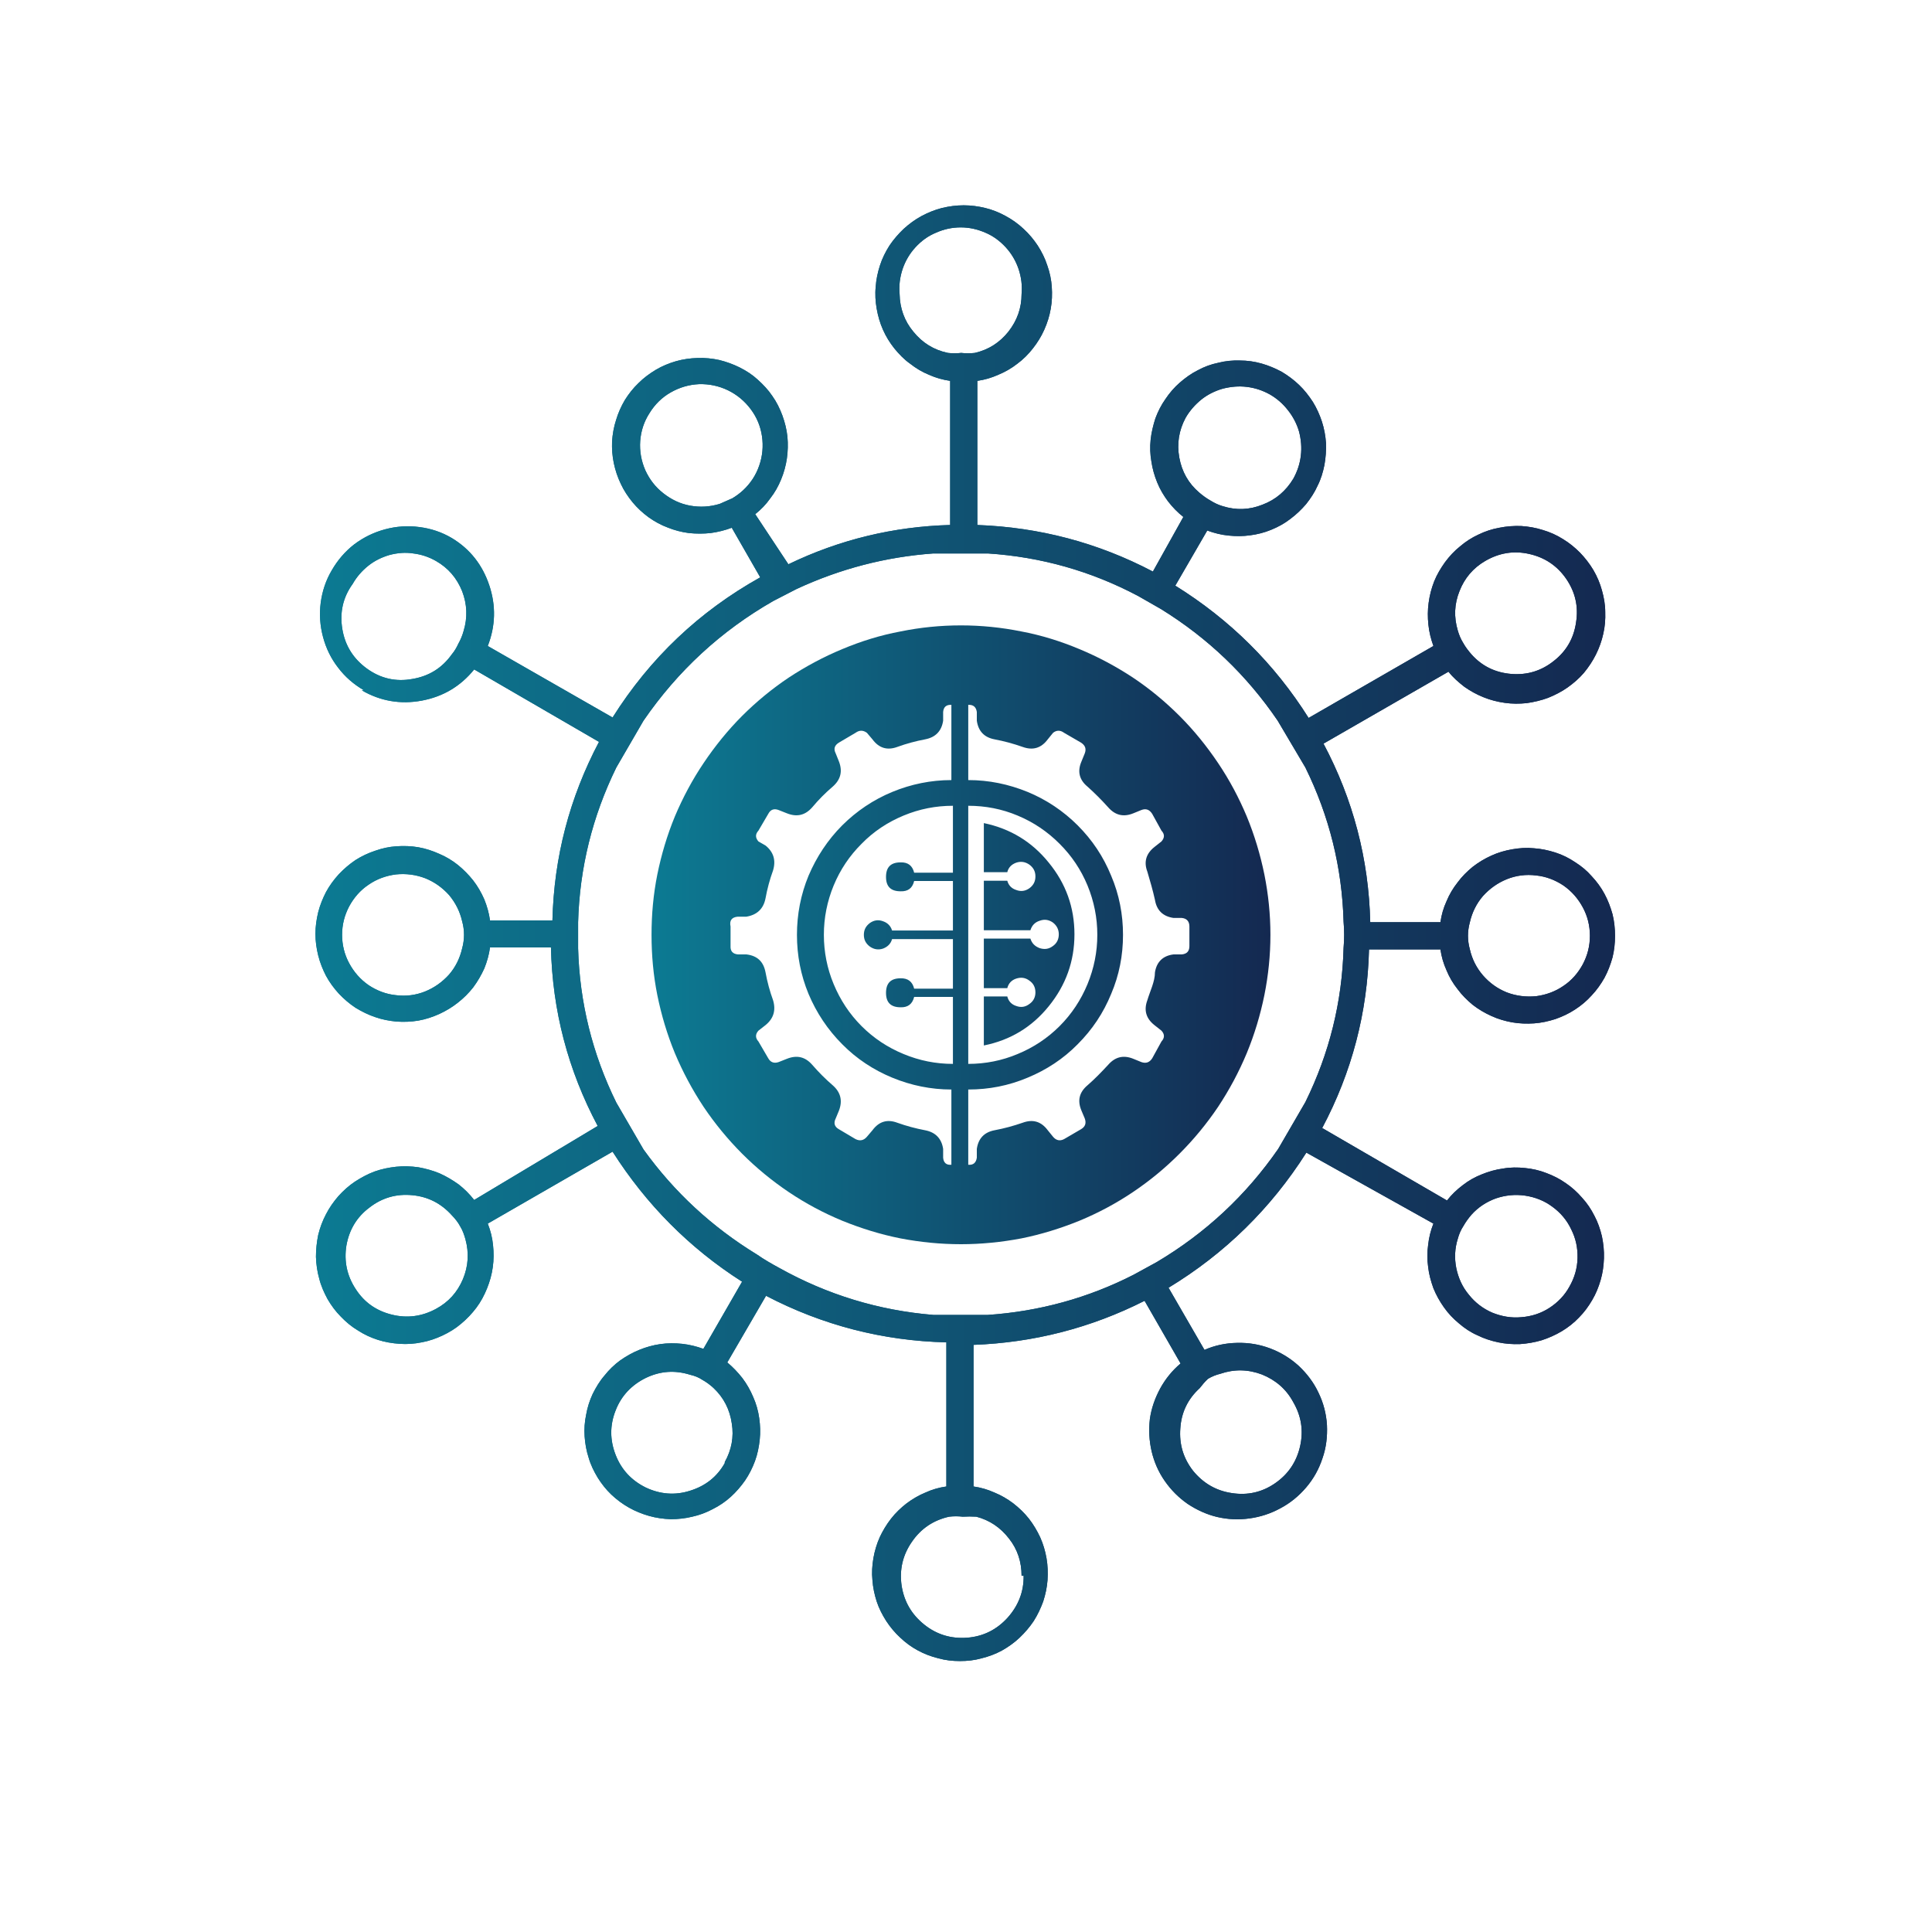 <svg xmlns="http://www.w3.org/2000/svg" xmlns:xlink="http://www.w3.org/1999/xlink" width="40" zoomAndPan="magnify" viewBox="0 0 30 30" height="40" preserveAspectRatio="xMidYMid meet" version="1.0"><defs><clipPath id="55629f69f9"><path d="M 4 3 L 26 3 L 26 26 L 4 26 Z M 4 3 " clip-rule="nonzero"/></clipPath><clipPath id="870a1b19e6"><path d="M 5.617 10.719 C 5.906 10.887 6.219 10.941 6.551 10.879 C 6.883 10.816 7.152 10.656 7.363 10.395 L 9.301 11.52 C 8.844 12.387 8.602 13.309 8.578 14.293 L 7.609 14.293 C 7.594 14.18 7.562 14.07 7.52 13.965 C 7.473 13.859 7.418 13.762 7.348 13.672 C 7.277 13.582 7.199 13.504 7.109 13.43 C 7.02 13.359 6.922 13.301 6.82 13.258 C 6.715 13.211 6.609 13.176 6.496 13.156 C 6.383 13.137 6.27 13.133 6.156 13.141 C 6.043 13.148 5.934 13.172 5.824 13.211 C 5.719 13.246 5.617 13.293 5.52 13.355 C 5.426 13.418 5.34 13.492 5.262 13.574 C 5.184 13.66 5.117 13.75 5.062 13.852 C 5.012 13.949 4.969 14.055 4.941 14.164 C 4.914 14.277 4.898 14.387 4.898 14.5 C 4.898 14.617 4.914 14.727 4.941 14.836 C 4.969 14.949 5.012 15.055 5.062 15.152 C 5.117 15.254 5.184 15.344 5.262 15.43 C 5.34 15.512 5.426 15.586 5.52 15.648 C 5.617 15.707 5.719 15.758 5.824 15.793 C 5.934 15.832 6.043 15.852 6.156 15.863 C 6.27 15.871 6.383 15.867 6.496 15.848 C 6.609 15.828 6.715 15.793 6.82 15.746 C 6.922 15.699 7.02 15.641 7.109 15.57 C 7.199 15.5 7.277 15.422 7.348 15.332 C 7.418 15.238 7.473 15.141 7.52 15.039 C 7.562 14.934 7.594 14.824 7.609 14.711 L 8.555 14.711 C 8.578 15.695 8.82 16.617 9.281 17.484 L 7.363 18.633 C 7.293 18.543 7.211 18.461 7.121 18.391 C 7.027 18.324 6.93 18.266 6.824 18.219 C 6.719 18.176 6.609 18.145 6.496 18.125 C 6.379 18.109 6.266 18.105 6.152 18.117 C 6.039 18.129 5.926 18.152 5.816 18.191 C 5.711 18.23 5.609 18.285 5.512 18.348 C 5.418 18.41 5.332 18.488 5.254 18.574 C 5.18 18.66 5.113 18.754 5.062 18.855 C 5.008 18.957 4.969 19.062 4.941 19.176 C 4.918 19.289 4.906 19.402 4.906 19.516 C 4.91 19.633 4.926 19.746 4.957 19.855 C 4.984 19.965 5.031 20.07 5.086 20.172 C 5.145 20.273 5.211 20.363 5.293 20.445 C 5.371 20.527 5.461 20.602 5.559 20.66 C 5.656 20.723 5.758 20.77 5.867 20.805 C 5.977 20.84 6.09 20.859 6.207 20.867 C 6.32 20.875 6.434 20.867 6.547 20.844 C 6.66 20.824 6.77 20.785 6.871 20.738 C 6.977 20.688 7.074 20.629 7.16 20.555 C 7.25 20.48 7.328 20.398 7.398 20.305 C 7.465 20.215 7.52 20.113 7.562 20.008 C 7.605 19.902 7.637 19.789 7.652 19.676 C 7.668 19.562 7.668 19.449 7.656 19.336 C 7.645 19.219 7.617 19.109 7.574 19 L 9.512 17.883 C 10.035 18.703 10.703 19.379 11.523 19.902 L 10.922 20.945 C 10.816 20.906 10.703 20.879 10.594 20.867 C 10.48 20.855 10.367 20.855 10.254 20.871 C 10.141 20.887 10.031 20.918 9.926 20.961 C 9.82 21.004 9.723 21.059 9.629 21.125 C 9.539 21.191 9.457 21.27 9.387 21.359 C 9.312 21.445 9.254 21.543 9.203 21.645 C 9.156 21.746 9.121 21.855 9.102 21.965 C 9.078 22.078 9.07 22.191 9.078 22.305 C 9.086 22.418 9.105 22.527 9.141 22.637 C 9.172 22.746 9.223 22.848 9.281 22.945 C 9.34 23.039 9.41 23.129 9.492 23.207 C 9.574 23.285 9.668 23.355 9.766 23.41 C 9.863 23.465 9.969 23.508 10.078 23.539 C 10.188 23.57 10.301 23.586 10.414 23.59 C 10.527 23.59 10.641 23.578 10.75 23.551 C 10.859 23.527 10.965 23.488 11.066 23.434 C 11.168 23.383 11.262 23.32 11.348 23.242 C 11.43 23.168 11.504 23.082 11.57 22.988 C 11.633 22.895 11.684 22.793 11.723 22.688 C 11.762 22.582 11.785 22.469 11.797 22.355 C 11.809 22.242 11.805 22.133 11.789 22.02 C 11.773 21.906 11.742 21.797 11.695 21.691 C 11.652 21.59 11.598 21.492 11.527 21.398 C 11.457 21.309 11.379 21.227 11.293 21.156 L 11.895 20.121 C 12.77 20.578 13.707 20.82 14.695 20.844 L 14.695 23.082 C 14.582 23.098 14.473 23.129 14.371 23.176 C 14.266 23.219 14.168 23.277 14.078 23.344 C 13.988 23.414 13.906 23.492 13.836 23.582 C 13.766 23.672 13.707 23.77 13.66 23.871 C 13.613 23.977 13.582 24.082 13.562 24.195 C 13.543 24.309 13.535 24.422 13.547 24.535 C 13.555 24.648 13.578 24.758 13.613 24.867 C 13.648 24.973 13.699 25.074 13.762 25.172 C 13.824 25.266 13.895 25.352 13.98 25.43 C 14.062 25.508 14.152 25.574 14.254 25.629 C 14.355 25.684 14.461 25.723 14.57 25.75 C 14.68 25.781 14.793 25.793 14.906 25.793 C 15.02 25.793 15.133 25.781 15.242 25.75 C 15.352 25.723 15.457 25.684 15.559 25.629 C 15.656 25.574 15.75 25.508 15.832 25.43 C 15.914 25.352 15.988 25.266 16.051 25.172 C 16.113 25.074 16.16 24.973 16.199 24.867 C 16.234 24.758 16.258 24.648 16.266 24.535 C 16.273 24.422 16.27 24.309 16.25 24.195 C 16.23 24.082 16.199 23.977 16.152 23.871 C 16.105 23.77 16.047 23.672 15.977 23.582 C 15.906 23.492 15.824 23.414 15.734 23.344 C 15.645 23.277 15.547 23.219 15.441 23.176 C 15.336 23.129 15.23 23.098 15.117 23.082 L 15.117 20.883 C 16.051 20.848 16.938 20.621 17.773 20.199 L 18.332 21.172 C 18.203 21.281 18.098 21.41 18.016 21.559 C 17.934 21.711 17.879 21.867 17.855 22.035 C 17.836 22.207 17.844 22.371 17.883 22.539 C 17.922 22.703 17.988 22.855 18.086 22.996 C 18.184 23.137 18.301 23.254 18.441 23.352 C 18.582 23.445 18.734 23.516 18.898 23.555 C 19.066 23.594 19.23 23.602 19.402 23.578 C 19.57 23.555 19.727 23.504 19.879 23.422 C 20.035 23.34 20.168 23.23 20.281 23.098 C 20.398 22.961 20.48 22.812 20.535 22.645 C 20.594 22.477 20.613 22.305 20.605 22.129 C 20.594 21.953 20.551 21.785 20.473 21.625 C 20.398 21.465 20.293 21.328 20.164 21.207 C 20.035 21.09 19.887 21 19.723 20.938 C 19.555 20.875 19.387 20.848 19.211 20.852 C 19.031 20.855 18.863 20.891 18.703 20.961 L 18.145 19.996 C 19.02 19.465 19.734 18.766 20.285 17.898 L 22.258 19 C 22.215 19.109 22.188 19.219 22.176 19.332 C 22.16 19.445 22.16 19.559 22.176 19.672 C 22.188 19.785 22.219 19.895 22.258 20.004 C 22.301 20.109 22.355 20.207 22.422 20.301 C 22.488 20.395 22.566 20.477 22.656 20.551 C 22.742 20.625 22.836 20.688 22.941 20.734 C 23.043 20.785 23.152 20.82 23.266 20.844 C 23.375 20.867 23.488 20.875 23.602 20.871 C 23.719 20.863 23.828 20.844 23.938 20.812 C 24.047 20.777 24.152 20.73 24.25 20.672 C 24.348 20.613 24.438 20.543 24.516 20.461 C 24.598 20.379 24.664 20.289 24.723 20.188 C 24.781 20.09 24.824 19.984 24.855 19.875 C 24.887 19.766 24.902 19.652 24.906 19.539 C 24.91 19.422 24.898 19.312 24.875 19.199 C 24.848 19.086 24.812 18.98 24.758 18.879 C 24.707 18.777 24.645 18.684 24.566 18.598 C 24.492 18.512 24.406 18.434 24.312 18.371 C 24.219 18.305 24.117 18.254 24.012 18.215 C 23.902 18.172 23.793 18.148 23.68 18.137 C 23.566 18.125 23.453 18.125 23.34 18.145 C 23.227 18.16 23.117 18.191 23.012 18.234 C 22.902 18.277 22.805 18.332 22.715 18.402 C 22.621 18.473 22.539 18.551 22.469 18.641 L 20.531 17.516 C 20.992 16.648 21.234 15.723 21.258 14.742 L 22.367 14.742 C 22.383 14.855 22.414 14.961 22.461 15.066 C 22.504 15.172 22.562 15.27 22.633 15.359 C 22.699 15.449 22.781 15.531 22.867 15.602 C 22.957 15.672 23.055 15.73 23.16 15.777 C 23.262 15.824 23.371 15.855 23.48 15.875 C 23.594 15.895 23.707 15.898 23.82 15.891 C 23.934 15.883 24.043 15.859 24.152 15.824 C 24.262 15.785 24.363 15.738 24.457 15.676 C 24.555 15.613 24.641 15.539 24.715 15.457 C 24.793 15.375 24.859 15.281 24.914 15.184 C 24.969 15.082 25.008 14.977 25.039 14.867 C 25.066 14.758 25.078 14.645 25.078 14.531 C 25.078 14.418 25.066 14.305 25.039 14.195 C 25.008 14.086 24.969 13.98 24.914 13.879 C 24.859 13.777 24.793 13.688 24.715 13.605 C 24.641 13.52 24.555 13.449 24.457 13.387 C 24.363 13.324 24.262 13.273 24.152 13.238 C 24.043 13.203 23.934 13.18 23.82 13.172 C 23.707 13.16 23.594 13.168 23.48 13.188 C 23.371 13.207 23.262 13.238 23.16 13.285 C 23.055 13.332 22.957 13.391 22.867 13.461 C 22.781 13.531 22.699 13.613 22.633 13.703 C 22.562 13.793 22.504 13.891 22.461 13.996 C 22.414 14.098 22.383 14.207 22.367 14.32 L 21.277 14.32 C 21.254 13.34 21.012 12.414 20.551 11.547 L 22.492 10.43 C 22.562 10.52 22.648 10.594 22.738 10.664 C 22.832 10.73 22.93 10.785 23.039 10.828 C 23.145 10.871 23.254 10.898 23.367 10.914 C 23.48 10.93 23.594 10.93 23.707 10.918 C 23.82 10.902 23.934 10.875 24.039 10.836 C 24.145 10.793 24.246 10.742 24.34 10.676 C 24.434 10.609 24.52 10.535 24.594 10.449 C 24.668 10.359 24.73 10.266 24.781 10.164 C 24.832 10.062 24.871 9.953 24.895 9.844 C 24.922 9.73 24.93 9.617 24.926 9.504 C 24.926 9.391 24.906 9.277 24.875 9.168 C 24.844 9.055 24.801 8.953 24.742 8.852 C 24.684 8.754 24.613 8.664 24.535 8.582 C 24.453 8.5 24.367 8.43 24.27 8.371 C 24.172 8.309 24.066 8.262 23.957 8.23 C 23.848 8.195 23.738 8.176 23.621 8.168 C 23.508 8.164 23.395 8.172 23.281 8.195 C 23.168 8.215 23.062 8.25 22.957 8.301 C 22.855 8.348 22.758 8.41 22.672 8.484 C 22.582 8.555 22.504 8.641 22.438 8.73 C 22.371 8.824 22.312 8.922 22.27 9.027 C 22.227 9.137 22.199 9.246 22.184 9.359 C 22.168 9.473 22.168 9.586 22.18 9.699 C 22.191 9.812 22.219 9.922 22.258 10.031 L 20.32 11.148 C 19.789 10.305 19.098 9.621 18.25 9.094 L 18.746 8.238 C 18.852 8.277 18.961 8.305 19.074 8.316 C 19.188 8.328 19.301 8.328 19.414 8.312 C 19.527 8.297 19.633 8.27 19.738 8.227 C 19.844 8.184 19.945 8.129 20.035 8.059 C 20.125 7.992 20.207 7.914 20.281 7.828 C 20.352 7.738 20.414 7.645 20.461 7.539 C 20.512 7.438 20.543 7.332 20.566 7.219 C 20.586 7.105 20.594 6.996 20.59 6.879 C 20.582 6.766 20.562 6.656 20.527 6.547 C 20.492 6.441 20.445 6.336 20.387 6.242 C 20.324 6.145 20.254 6.055 20.172 5.977 C 20.09 5.898 20 5.832 19.902 5.773 C 19.801 5.719 19.699 5.676 19.59 5.645 C 19.477 5.613 19.367 5.598 19.254 5.598 C 19.141 5.594 19.027 5.605 18.918 5.633 C 18.805 5.656 18.699 5.695 18.598 5.75 C 18.496 5.801 18.406 5.867 18.32 5.941 C 18.234 6.016 18.16 6.102 18.098 6.195 C 18.031 6.289 17.98 6.391 17.941 6.496 C 17.906 6.605 17.879 6.715 17.867 6.828 C 17.855 6.941 17.859 7.055 17.879 7.168 C 17.895 7.277 17.926 7.387 17.969 7.492 C 18.012 7.598 18.07 7.695 18.137 7.785 C 18.207 7.875 18.285 7.957 18.375 8.027 L 17.902 8.875 C 17.047 8.426 16.141 8.188 15.176 8.152 L 15.176 5.914 C 15.289 5.898 15.395 5.867 15.5 5.82 C 15.605 5.777 15.707 5.719 15.797 5.648 C 15.887 5.582 15.969 5.5 16.039 5.41 C 16.109 5.32 16.168 5.227 16.215 5.121 C 16.262 5.016 16.297 4.906 16.316 4.793 C 16.336 4.684 16.34 4.566 16.332 4.453 C 16.324 4.34 16.301 4.23 16.262 4.121 C 16.227 4.012 16.176 3.91 16.113 3.812 C 16.051 3.719 15.98 3.633 15.895 3.555 C 15.812 3.477 15.719 3.41 15.617 3.355 C 15.52 3.301 15.414 3.258 15.301 3.23 C 15.191 3.203 15.078 3.188 14.965 3.188 C 14.848 3.188 14.738 3.203 14.625 3.23 C 14.516 3.258 14.41 3.301 14.309 3.355 C 14.207 3.41 14.117 3.477 14.031 3.555 C 13.949 3.633 13.875 3.719 13.812 3.812 C 13.75 3.91 13.699 4.012 13.664 4.121 C 13.629 4.23 13.605 4.34 13.598 4.453 C 13.586 4.566 13.594 4.684 13.613 4.793 C 13.633 4.906 13.664 5.016 13.711 5.121 C 13.758 5.227 13.816 5.32 13.887 5.41 C 13.961 5.5 14.039 5.582 14.133 5.648 C 14.223 5.719 14.32 5.777 14.426 5.82 C 14.531 5.867 14.641 5.898 14.754 5.914 L 14.754 8.152 C 13.875 8.176 13.035 8.379 12.242 8.762 L 11.727 7.984 C 11.816 7.914 11.895 7.832 11.961 7.738 C 12.031 7.648 12.086 7.551 12.129 7.445 C 12.172 7.34 12.203 7.23 12.219 7.117 C 12.234 7.008 12.238 6.895 12.227 6.781 C 12.215 6.668 12.188 6.559 12.148 6.449 C 12.109 6.344 12.059 6.242 11.992 6.148 C 11.93 6.055 11.852 5.973 11.766 5.895 C 11.684 5.82 11.59 5.758 11.488 5.707 C 11.387 5.656 11.277 5.617 11.168 5.59 C 11.059 5.566 10.945 5.555 10.832 5.559 C 10.719 5.562 10.605 5.578 10.496 5.609 C 10.387 5.641 10.281 5.684 10.184 5.742 C 10.086 5.801 9.996 5.867 9.914 5.949 C 9.832 6.027 9.762 6.117 9.703 6.211 C 9.645 6.309 9.598 6.414 9.566 6.523 C 9.531 6.629 9.512 6.742 9.504 6.855 C 9.5 6.969 9.508 7.082 9.531 7.191 C 9.555 7.305 9.59 7.41 9.641 7.516 C 9.688 7.617 9.75 7.711 9.824 7.801 C 9.895 7.887 9.98 7.965 10.07 8.031 C 10.164 8.098 10.262 8.152 10.367 8.191 C 10.473 8.234 10.582 8.262 10.695 8.277 C 10.809 8.289 10.922 8.289 11.035 8.277 C 11.148 8.262 11.258 8.234 11.363 8.195 L 11.805 8.965 C 10.855 9.496 10.094 10.219 9.512 11.141 L 7.574 10.031 C 7.695 9.719 7.703 9.406 7.598 9.09 C 7.492 8.773 7.301 8.527 7.016 8.355 C 6.859 8.262 6.691 8.207 6.512 8.184 C 6.332 8.16 6.156 8.172 5.98 8.219 C 5.805 8.266 5.645 8.344 5.5 8.453 C 5.359 8.562 5.242 8.699 5.152 8.855 C 5.059 9.012 5.004 9.18 4.98 9.359 C 4.957 9.539 4.969 9.715 5.016 9.891 C 5.062 10.066 5.141 10.227 5.25 10.367 C 5.359 10.512 5.496 10.629 5.652 10.719 Z M 7.176 14.727 C 7.141 14.879 7.074 15.016 6.973 15.133 C 6.867 15.25 6.746 15.336 6.602 15.395 C 6.457 15.453 6.305 15.473 6.148 15.453 C 5.996 15.438 5.852 15.383 5.723 15.297 C 5.594 15.207 5.496 15.094 5.422 14.957 C 5.348 14.82 5.312 14.672 5.312 14.516 C 5.312 14.359 5.348 14.215 5.422 14.074 C 5.496 13.938 5.594 13.824 5.723 13.738 C 5.852 13.648 5.996 13.598 6.148 13.578 C 6.305 13.562 6.457 13.582 6.602 13.637 C 6.746 13.695 6.867 13.781 6.973 13.898 C 7.074 14.02 7.141 14.152 7.176 14.305 C 7.215 14.445 7.215 14.586 7.176 14.727 Z M 6.77 20.324 C 6.555 20.441 6.324 20.473 6.086 20.414 C 5.844 20.355 5.656 20.223 5.523 20.016 C 5.387 19.809 5.34 19.582 5.379 19.34 C 5.422 19.098 5.539 18.898 5.738 18.75 C 5.934 18.598 6.156 18.535 6.402 18.559 C 6.648 18.582 6.852 18.688 7.016 18.871 C 7.066 18.922 7.113 18.98 7.148 19.047 C 7.184 19.105 7.207 19.172 7.227 19.242 C 7.285 19.453 7.273 19.66 7.188 19.863 C 7.102 20.066 6.965 20.219 6.77 20.324 Z M 11.254 22.719 C 11.133 22.934 10.953 23.074 10.715 23.148 C 10.48 23.223 10.25 23.203 10.027 23.098 C 9.805 22.988 9.648 22.82 9.559 22.59 C 9.469 22.359 9.469 22.129 9.559 21.902 C 9.648 21.672 9.809 21.504 10.031 21.395 C 10.254 21.289 10.48 21.273 10.719 21.348 C 10.785 21.363 10.848 21.387 10.906 21.426 C 10.969 21.461 11.027 21.504 11.082 21.555 C 11.238 21.703 11.332 21.887 11.363 22.102 C 11.398 22.312 11.359 22.516 11.254 22.703 Z M 18.758 21.41 C 18.816 21.375 18.883 21.348 18.949 21.332 C 19.164 21.258 19.383 21.262 19.598 21.344 C 19.809 21.43 19.973 21.57 20.082 21.773 C 20.207 21.988 20.242 22.215 20.188 22.457 C 20.133 22.699 20.004 22.891 19.801 23.031 C 19.598 23.172 19.371 23.223 19.125 23.184 C 18.883 23.148 18.684 23.031 18.527 22.84 C 18.375 22.645 18.309 22.426 18.328 22.18 C 18.344 21.93 18.445 21.723 18.629 21.555 C 18.668 21.504 18.711 21.453 18.758 21.41 Z M 22.637 19.234 C 22.656 19.164 22.684 19.098 22.723 19.039 C 22.758 18.977 22.801 18.918 22.848 18.863 C 22.953 18.746 23.078 18.664 23.227 18.609 C 23.375 18.559 23.527 18.543 23.684 18.566 C 23.84 18.59 23.98 18.645 24.105 18.738 C 24.234 18.832 24.332 18.949 24.398 19.09 C 24.469 19.23 24.5 19.379 24.496 19.535 C 24.492 19.695 24.449 19.84 24.371 19.977 C 24.297 20.113 24.191 20.223 24.059 20.309 C 23.926 20.395 23.781 20.441 23.625 20.453 C 23.469 20.469 23.316 20.441 23.172 20.383 C 23.027 20.32 22.906 20.227 22.809 20.105 C 22.707 19.984 22.645 19.844 22.613 19.691 C 22.582 19.535 22.59 19.383 22.637 19.234 Z M 22.824 14.32 C 22.859 14.168 22.926 14.031 23.027 13.914 C 23.133 13.797 23.254 13.711 23.398 13.652 C 23.543 13.594 23.695 13.574 23.852 13.594 C 24.004 13.609 24.148 13.664 24.277 13.75 C 24.406 13.84 24.504 13.953 24.578 14.09 C 24.652 14.227 24.688 14.375 24.688 14.531 C 24.688 14.688 24.652 14.832 24.578 14.973 C 24.504 15.109 24.406 15.223 24.277 15.309 C 24.148 15.398 24.004 15.449 23.852 15.469 C 23.695 15.484 23.543 15.465 23.398 15.41 C 23.254 15.352 23.133 15.266 23.027 15.145 C 22.926 15.027 22.859 14.895 22.824 14.742 C 22.785 14.602 22.785 14.461 22.824 14.32 Z M 23.062 8.711 C 23.277 8.586 23.504 8.547 23.746 8.602 C 23.988 8.656 24.18 8.785 24.32 8.988 C 24.461 9.195 24.512 9.418 24.473 9.664 C 24.438 9.91 24.324 10.109 24.129 10.262 C 23.934 10.418 23.715 10.484 23.469 10.465 C 23.219 10.445 23.012 10.344 22.848 10.16 C 22.801 10.105 22.758 10.051 22.723 9.988 C 22.684 9.926 22.656 9.859 22.637 9.793 C 22.574 9.582 22.582 9.379 22.664 9.176 C 22.742 8.977 22.875 8.82 23.062 8.711 Z M 18.41 6.488 C 18.473 6.379 18.555 6.285 18.656 6.203 C 18.754 6.125 18.867 6.07 18.988 6.035 C 19.113 6.004 19.234 5.992 19.363 6.008 C 19.488 6.023 19.605 6.062 19.719 6.125 C 19.828 6.188 19.922 6.27 20 6.371 C 20.078 6.469 20.137 6.582 20.172 6.703 C 20.203 6.824 20.215 6.949 20.199 7.078 C 20.184 7.203 20.145 7.32 20.082 7.434 C 19.969 7.621 19.812 7.758 19.605 7.836 C 19.402 7.918 19.195 7.926 18.984 7.859 C 18.918 7.84 18.855 7.809 18.797 7.773 C 18.734 7.738 18.676 7.695 18.621 7.648 C 18.453 7.504 18.352 7.324 18.312 7.105 C 18.273 6.891 18.305 6.684 18.41 6.488 Z M 11.371 7.738 L 11.176 7.824 C 11.023 7.871 10.871 7.879 10.719 7.852 C 10.562 7.824 10.426 7.758 10.301 7.66 C 10.176 7.562 10.086 7.445 10.02 7.301 C 9.957 7.156 9.93 7.004 9.941 6.848 C 9.953 6.691 10 6.547 10.086 6.414 C 10.168 6.281 10.277 6.172 10.414 6.094 C 10.551 6.016 10.695 5.973 10.855 5.965 C 11.012 5.961 11.16 5.992 11.301 6.059 C 11.445 6.129 11.562 6.227 11.656 6.352 C 11.75 6.477 11.809 6.617 11.832 6.773 C 11.855 6.93 11.84 7.082 11.789 7.23 C 11.738 7.379 11.652 7.508 11.539 7.613 C 11.488 7.66 11.43 7.703 11.371 7.738 Z M 15.895 24.469 C 15.898 24.719 15.812 24.934 15.645 25.121 C 15.477 25.305 15.27 25.41 15.02 25.43 C 14.77 25.449 14.547 25.383 14.352 25.227 C 14.156 25.07 14.039 24.871 14 24.621 C 13.965 24.375 14.016 24.148 14.16 23.941 C 14.301 23.734 14.496 23.605 14.738 23.551 C 14.809 23.543 14.879 23.543 14.949 23.551 C 15.02 23.547 15.09 23.547 15.16 23.551 C 15.367 23.605 15.535 23.719 15.668 23.891 C 15.801 24.059 15.863 24.254 15.863 24.469 Z M 13.969 4.566 C 13.957 4.434 13.973 4.305 14.016 4.176 C 14.059 4.051 14.125 3.938 14.215 3.84 C 14.305 3.742 14.41 3.664 14.535 3.613 C 14.656 3.559 14.785 3.531 14.918 3.531 C 15.051 3.531 15.176 3.559 15.301 3.613 C 15.422 3.664 15.527 3.742 15.617 3.84 C 15.707 3.938 15.773 4.051 15.816 4.176 C 15.859 4.305 15.875 4.434 15.863 4.566 C 15.863 4.785 15.793 4.977 15.66 5.148 C 15.523 5.32 15.352 5.43 15.137 5.48 C 15.066 5.488 14.996 5.488 14.926 5.48 C 14.855 5.488 14.785 5.488 14.719 5.48 C 14.5 5.434 14.324 5.324 14.184 5.152 C 14.043 4.984 13.973 4.785 13.969 4.566 Z M 9.57 11.918 L 9.992 11.191 C 10.523 10.418 11.195 9.797 12.008 9.332 L 12.371 9.145 C 13.047 8.832 13.75 8.648 14.492 8.594 L 15.34 8.594 C 16.164 8.648 16.941 8.867 17.672 9.254 L 18.027 9.457 C 18.754 9.906 19.359 10.484 19.84 11.191 L 20.27 11.918 C 20.641 12.672 20.84 13.473 20.863 14.312 C 20.875 14.449 20.875 14.582 20.863 14.719 C 20.84 15.562 20.641 16.359 20.27 17.113 L 19.848 17.84 C 19.348 18.562 18.719 19.148 17.961 19.598 L 17.605 19.793 C 16.895 20.156 16.137 20.363 15.34 20.418 L 14.492 20.418 C 13.645 20.348 12.848 20.105 12.105 19.691 C 11.984 19.625 11.867 19.559 11.754 19.48 C 11.059 19.055 10.469 18.512 9.992 17.848 L 9.57 17.121 C 9.199 16.367 9 15.566 8.977 14.727 L 8.977 14.32 C 9 13.477 9.199 12.676 9.57 11.918 Z M 5.477 9.066 C 5.539 8.957 5.621 8.863 5.719 8.785 C 5.816 8.707 5.93 8.652 6.051 8.617 C 6.172 8.586 6.293 8.574 6.418 8.594 C 6.543 8.609 6.66 8.648 6.77 8.711 C 6.961 8.82 7.094 8.977 7.176 9.18 C 7.254 9.383 7.262 9.59 7.199 9.797 C 7.18 9.867 7.152 9.934 7.117 9.996 C 7.09 10.055 7.059 10.109 7.016 10.16 C 6.863 10.375 6.66 10.5 6.402 10.543 C 6.145 10.59 5.91 10.535 5.699 10.383 C 5.488 10.23 5.359 10.027 5.316 9.77 C 5.273 9.512 5.324 9.277 5.477 9.066 Z M 5.477 9.066 " clip-rule="nonzero"/></clipPath><linearGradient x1="-88.56" gradientTransform="matrix(-0.152, 0, 0, -0.152, 11.581, 16.911)" y1="16" x2="43.845" gradientUnits="userSpaceOnUse" y2="16" id="f644781b3d"><stop stop-opacity="1" stop-color="rgb(7.799%, 16.107%, 31.706%)" offset="0"/><stop stop-opacity="1" stop-color="rgb(7.787%, 16.231%, 31.807%)" offset="0.008"/><stop stop-opacity="1" stop-color="rgb(7.762%, 16.481%, 32.008%)" offset="0.016"/><stop stop-opacity="1" stop-color="rgb(7.739%, 16.73%, 32.21%)" offset="0.023"/><stop stop-opacity="1" stop-color="rgb(7.715%, 16.98%, 32.411%)" offset="0.031"/><stop stop-opacity="1" stop-color="rgb(7.69%, 17.229%, 32.613%)" offset="0.039"/><stop stop-opacity="1" stop-color="rgb(7.668%, 17.479%, 32.814%)" offset="0.047"/><stop stop-opacity="1" stop-color="rgb(7.643%, 17.728%, 33.015%)" offset="0.055"/><stop stop-opacity="1" stop-color="rgb(7.619%, 17.978%, 33.217%)" offset="0.062"/><stop stop-opacity="1" stop-color="rgb(7.594%, 18.227%, 33.418%)" offset="0.07"/><stop stop-opacity="1" stop-color="rgb(7.571%, 18.477%, 33.62%)" offset="0.078"/><stop stop-opacity="1" stop-color="rgb(7.547%, 18.726%, 33.821%)" offset="0.086"/><stop stop-opacity="1" stop-color="rgb(7.523%, 18.976%, 34.023%)" offset="0.094"/><stop stop-opacity="1" stop-color="rgb(7.5%, 19.225%, 34.224%)" offset="0.102"/><stop stop-opacity="1" stop-color="rgb(7.475%, 19.475%, 34.425%)" offset="0.109"/><stop stop-opacity="1" stop-color="rgb(7.451%, 19.724%, 34.627%)" offset="0.117"/><stop stop-opacity="1" stop-color="rgb(7.426%, 19.974%, 34.828%)" offset="0.125"/><stop stop-opacity="1" stop-color="rgb(7.404%, 20.222%, 35.03%)" offset="0.133"/><stop stop-opacity="1" stop-color="rgb(7.379%, 20.473%, 35.231%)" offset="0.141"/><stop stop-opacity="1" stop-color="rgb(7.355%, 20.721%, 35.432%)" offset="0.148"/><stop stop-opacity="1" stop-color="rgb(7.33%, 20.972%, 35.634%)" offset="0.156"/><stop stop-opacity="1" stop-color="rgb(7.307%, 21.22%, 35.835%)" offset="0.164"/><stop stop-opacity="1" stop-color="rgb(7.283%, 21.471%, 36.037%)" offset="0.172"/><stop stop-opacity="1" stop-color="rgb(7.259%, 21.719%, 36.238%)" offset="0.18"/><stop stop-opacity="1" stop-color="rgb(7.236%, 21.97%, 36.44%)" offset="0.188"/><stop stop-opacity="1" stop-color="rgb(7.211%, 22.218%, 36.641%)" offset="0.195"/><stop stop-opacity="1" stop-color="rgb(7.187%, 22.469%, 36.842%)" offset="0.203"/><stop stop-opacity="1" stop-color="rgb(7.162%, 22.717%, 37.044%)" offset="0.211"/><stop stop-opacity="1" stop-color="rgb(7.14%, 22.968%, 37.245%)" offset="0.219"/><stop stop-opacity="1" stop-color="rgb(7.115%, 23.216%, 37.447%)" offset="0.227"/><stop stop-opacity="1" stop-color="rgb(7.091%, 23.466%, 37.648%)" offset="0.234"/><stop stop-opacity="1" stop-color="rgb(7.068%, 23.715%, 37.849%)" offset="0.242"/><stop stop-opacity="1" stop-color="rgb(7.043%, 23.965%, 38.051%)" offset="0.25"/><stop stop-opacity="1" stop-color="rgb(7.019%, 24.214%, 38.252%)" offset="0.258"/><stop stop-opacity="1" stop-color="rgb(6.995%, 24.464%, 38.454%)" offset="0.266"/><stop stop-opacity="1" stop-color="rgb(6.972%, 24.713%, 38.655%)" offset="0.273"/><stop stop-opacity="1" stop-color="rgb(6.947%, 24.963%, 38.857%)" offset="0.281"/><stop stop-opacity="1" stop-color="rgb(6.923%, 25.212%, 39.058%)" offset="0.289"/><stop stop-opacity="1" stop-color="rgb(6.9%, 25.462%, 39.259%)" offset="0.297"/><stop stop-opacity="1" stop-color="rgb(6.876%, 25.711%, 39.461%)" offset="0.305"/><stop stop-opacity="1" stop-color="rgb(6.851%, 25.961%, 39.662%)" offset="0.312"/><stop stop-opacity="1" stop-color="rgb(6.827%, 26.21%, 39.864%)" offset="0.32"/><stop stop-opacity="1" stop-color="rgb(6.804%, 26.46%, 40.065%)" offset="0.328"/><stop stop-opacity="1" stop-color="rgb(6.779%, 26.709%, 40.266%)" offset="0.336"/><stop stop-opacity="1" stop-color="rgb(6.755%, 26.959%, 40.468%)" offset="0.344"/><stop stop-opacity="1" stop-color="rgb(6.731%, 27.208%, 40.669%)" offset="0.352"/><stop stop-opacity="1" stop-color="rgb(6.708%, 27.458%, 40.871%)" offset="0.359"/><stop stop-opacity="1" stop-color="rgb(6.683%, 27.707%, 41.072%)" offset="0.367"/><stop stop-opacity="1" stop-color="rgb(6.659%, 27.957%, 41.273%)" offset="0.375"/><stop stop-opacity="1" stop-color="rgb(6.636%, 28.206%, 41.475%)" offset="0.383"/><stop stop-opacity="1" stop-color="rgb(6.612%, 28.456%, 41.676%)" offset="0.391"/><stop stop-opacity="1" stop-color="rgb(6.587%, 28.705%, 41.878%)" offset="0.398"/><stop stop-opacity="1" stop-color="rgb(6.563%, 28.955%, 42.079%)" offset="0.406"/><stop stop-opacity="1" stop-color="rgb(6.54%, 29.204%, 42.281%)" offset="0.414"/><stop stop-opacity="1" stop-color="rgb(6.516%, 29.454%, 42.482%)" offset="0.422"/><stop stop-opacity="1" stop-color="rgb(6.491%, 29.703%, 42.683%)" offset="0.43"/><stop stop-opacity="1" stop-color="rgb(6.468%, 29.953%, 42.885%)" offset="0.438"/><stop stop-opacity="1" stop-color="rgb(6.444%, 30.202%, 43.086%)" offset="0.445"/><stop stop-opacity="1" stop-color="rgb(6.419%, 30.452%, 43.288%)" offset="0.453"/><stop stop-opacity="1" stop-color="rgb(6.395%, 30.701%, 43.489%)" offset="0.461"/><stop stop-opacity="1" stop-color="rgb(6.372%, 30.951%, 43.69%)" offset="0.469"/><stop stop-opacity="1" stop-color="rgb(6.348%, 31.2%, 43.892%)" offset="0.477"/><stop stop-opacity="1" stop-color="rgb(6.323%, 31.45%, 44.093%)" offset="0.484"/><stop stop-opacity="1" stop-color="rgb(6.299%, 31.699%, 44.295%)" offset="0.492"/><stop stop-opacity="1" stop-color="rgb(6.276%, 31.949%, 44.496%)" offset="0.5"/><stop stop-opacity="1" stop-color="rgb(6.252%, 32.198%, 44.698%)" offset="0.508"/><stop stop-opacity="1" stop-color="rgb(6.227%, 32.448%, 44.899%)" offset="0.516"/><stop stop-opacity="1" stop-color="rgb(6.204%, 32.697%, 45.1%)" offset="0.523"/><stop stop-opacity="1" stop-color="rgb(6.18%, 32.947%, 45.302%)" offset="0.531"/><stop stop-opacity="1" stop-color="rgb(6.155%, 33.195%, 45.503%)" offset="0.539"/><stop stop-opacity="1" stop-color="rgb(6.131%, 33.446%, 45.705%)" offset="0.547"/><stop stop-opacity="1" stop-color="rgb(6.108%, 33.694%, 45.906%)" offset="0.555"/><stop stop-opacity="1" stop-color="rgb(6.084%, 33.945%, 46.107%)" offset="0.562"/><stop stop-opacity="1" stop-color="rgb(6.059%, 34.193%, 46.309%)" offset="0.57"/><stop stop-opacity="1" stop-color="rgb(6.036%, 34.444%, 46.51%)" offset="0.578"/><stop stop-opacity="1" stop-color="rgb(6.012%, 34.692%, 46.712%)" offset="0.586"/><stop stop-opacity="1" stop-color="rgb(5.988%, 34.943%, 46.913%)" offset="0.594"/><stop stop-opacity="1" stop-color="rgb(5.963%, 35.191%, 47.115%)" offset="0.602"/><stop stop-opacity="1" stop-color="rgb(5.94%, 35.442%, 47.316%)" offset="0.609"/><stop stop-opacity="1" stop-color="rgb(5.916%, 35.69%, 47.517%)" offset="0.617"/><stop stop-opacity="1" stop-color="rgb(5.891%, 35.941%, 47.719%)" offset="0.625"/><stop stop-opacity="1" stop-color="rgb(5.867%, 36.189%, 47.92%)" offset="0.633"/><stop stop-opacity="1" stop-color="rgb(5.844%, 36.44%, 48.122%)" offset="0.641"/><stop stop-opacity="1" stop-color="rgb(5.82%, 36.688%, 48.323%)" offset="0.648"/><stop stop-opacity="1" stop-color="rgb(5.795%, 36.938%, 48.524%)" offset="0.656"/><stop stop-opacity="1" stop-color="rgb(5.772%, 37.187%, 48.726%)" offset="0.664"/><stop stop-opacity="1" stop-color="rgb(5.748%, 37.437%, 48.927%)" offset="0.672"/><stop stop-opacity="1" stop-color="rgb(5.724%, 37.686%, 49.129%)" offset="0.68"/><stop stop-opacity="1" stop-color="rgb(5.699%, 37.936%, 49.332%)" offset="0.688"/><stop stop-opacity="1" stop-color="rgb(5.676%, 38.185%, 49.533%)" offset="0.695"/><stop stop-opacity="1" stop-color="rgb(5.652%, 38.435%, 49.734%)" offset="0.703"/><stop stop-opacity="1" stop-color="rgb(5.627%, 38.684%, 49.936%)" offset="0.711"/><stop stop-opacity="1" stop-color="rgb(5.605%, 38.934%, 50.137%)" offset="0.719"/><stop stop-opacity="1" stop-color="rgb(5.58%, 39.183%, 50.339%)" offset="0.727"/><stop stop-opacity="1" stop-color="rgb(5.556%, 39.433%, 50.54%)" offset="0.734"/><stop stop-opacity="1" stop-color="rgb(5.531%, 39.682%, 50.742%)" offset="0.742"/><stop stop-opacity="1" stop-color="rgb(5.508%, 39.932%, 50.943%)" offset="0.75"/><stop stop-opacity="1" stop-color="rgb(5.484%, 40.181%, 51.144%)" offset="0.758"/><stop stop-opacity="1" stop-color="rgb(5.46%, 40.431%, 51.346%)" offset="0.766"/><stop stop-opacity="1" stop-color="rgb(5.435%, 40.68%, 51.547%)" offset="0.773"/><stop stop-opacity="1" stop-color="rgb(5.412%, 40.93%, 51.749%)" offset="0.781"/><stop stop-opacity="1" stop-color="rgb(5.388%, 41.179%, 51.95%)" offset="0.789"/><stop stop-opacity="1" stop-color="rgb(5.363%, 41.429%, 52.151%)" offset="0.797"/><stop stop-opacity="1" stop-color="rgb(5.341%, 41.678%, 52.353%)" offset="0.805"/><stop stop-opacity="1" stop-color="rgb(5.316%, 41.928%, 52.554%)" offset="0.812"/><stop stop-opacity="1" stop-color="rgb(5.292%, 42.177%, 52.756%)" offset="0.82"/><stop stop-opacity="1" stop-color="rgb(5.267%, 42.427%, 52.957%)" offset="0.828"/><stop stop-opacity="1" stop-color="rgb(5.244%, 42.676%, 53.159%)" offset="0.836"/><stop stop-opacity="1" stop-color="rgb(5.22%, 42.926%, 53.36%)" offset="0.844"/><stop stop-opacity="1" stop-color="rgb(5.196%, 43.175%, 53.561%)" offset="0.852"/><stop stop-opacity="1" stop-color="rgb(5.173%, 43.425%, 53.763%)" offset="0.859"/><stop stop-opacity="1" stop-color="rgb(5.148%, 43.674%, 53.964%)" offset="0.867"/><stop stop-opacity="1" stop-color="rgb(5.124%, 43.924%, 54.166%)" offset="0.875"/><stop stop-opacity="1" stop-color="rgb(5.099%, 44.173%, 54.367%)" offset="0.883"/><stop stop-opacity="1" stop-color="rgb(5.077%, 44.423%, 54.568%)" offset="0.891"/><stop stop-opacity="1" stop-color="rgb(5.052%, 44.672%, 54.77%)" offset="0.898"/><stop stop-opacity="1" stop-color="rgb(5.028%, 44.922%, 54.971%)" offset="0.906"/><stop stop-opacity="1" stop-color="rgb(5.003%, 45.171%, 55.173%)" offset="0.914"/><stop stop-opacity="1" stop-color="rgb(4.98%, 45.421%, 55.374%)" offset="0.922"/><stop stop-opacity="1" stop-color="rgb(4.956%, 45.67%, 55.576%)" offset="0.93"/><stop stop-opacity="1" stop-color="rgb(4.932%, 45.92%, 55.777%)" offset="0.938"/><stop stop-opacity="1" stop-color="rgb(4.909%, 46.169%, 55.978%)" offset="0.945"/><stop stop-opacity="1" stop-color="rgb(4.884%, 46.419%, 56.18%)" offset="0.953"/><stop stop-opacity="1" stop-color="rgb(4.86%, 46.667%, 56.381%)" offset="0.961"/><stop stop-opacity="1" stop-color="rgb(4.836%, 46.918%, 56.583%)" offset="0.969"/><stop stop-opacity="1" stop-color="rgb(4.813%, 47.166%, 56.784%)" offset="0.977"/><stop stop-opacity="1" stop-color="rgb(4.788%, 47.417%, 56.985%)" offset="0.984"/><stop stop-opacity="1" stop-color="rgb(4.764%, 47.665%, 57.187%)" offset="0.992"/><stop stop-opacity="1" stop-color="rgb(4.741%, 47.916%, 57.388%)" offset="1"/></linearGradient><linearGradient x1="-88.56" gradientTransform="matrix(-0.152, 0, 0, -0.152, 11.581, 16.911)" y1="16" x2="43.845" gradientUnits="userSpaceOnUse" y2="16" id="1885364027"><stop stop-opacity="1" stop-color="rgb(7.799%, 16.107%, 31.706%)" offset="0"/><stop stop-opacity="1" stop-color="rgb(7.787%, 16.231%, 31.807%)" offset="0.008"/><stop stop-opacity="1" stop-color="rgb(7.762%, 16.481%, 32.008%)" offset="0.016"/><stop stop-opacity="1" stop-color="rgb(7.739%, 16.73%, 32.21%)" offset="0.023"/><stop stop-opacity="1" stop-color="rgb(7.715%, 16.98%, 32.411%)" offset="0.031"/><stop stop-opacity="1" stop-color="rgb(7.69%, 17.229%, 32.613%)" offset="0.039"/><stop stop-opacity="1" stop-color="rgb(7.668%, 17.479%, 32.814%)" offset="0.047"/><stop stop-opacity="1" stop-color="rgb(7.643%, 17.728%, 33.015%)" offset="0.055"/><stop stop-opacity="1" stop-color="rgb(7.619%, 17.978%, 33.217%)" offset="0.062"/><stop stop-opacity="1" stop-color="rgb(7.594%, 18.227%, 33.418%)" offset="0.07"/><stop stop-opacity="1" stop-color="rgb(7.571%, 18.477%, 33.62%)" offset="0.078"/><stop stop-opacity="1" stop-color="rgb(7.547%, 18.726%, 33.821%)" offset="0.086"/><stop stop-opacity="1" stop-color="rgb(7.523%, 18.976%, 34.023%)" offset="0.094"/><stop stop-opacity="1" stop-color="rgb(7.5%, 19.225%, 34.224%)" offset="0.102"/><stop stop-opacity="1" stop-color="rgb(7.475%, 19.475%, 34.425%)" offset="0.109"/><stop stop-opacity="1" stop-color="rgb(7.451%, 19.724%, 34.627%)" offset="0.117"/><stop stop-opacity="1" stop-color="rgb(7.426%, 19.974%, 34.828%)" offset="0.125"/><stop stop-opacity="1" stop-color="rgb(7.404%, 20.222%, 35.03%)" offset="0.133"/><stop stop-opacity="1" stop-color="rgb(7.379%, 20.473%, 35.231%)" offset="0.141"/><stop stop-opacity="1" stop-color="rgb(7.355%, 20.721%, 35.432%)" offset="0.148"/><stop stop-opacity="1" stop-color="rgb(7.33%, 20.972%, 35.634%)" offset="0.156"/><stop stop-opacity="1" stop-color="rgb(7.307%, 21.22%, 35.835%)" offset="0.164"/><stop stop-opacity="1" stop-color="rgb(7.283%, 21.471%, 36.037%)" offset="0.172"/><stop stop-opacity="1" stop-color="rgb(7.259%, 21.719%, 36.238%)" offset="0.18"/><stop stop-opacity="1" stop-color="rgb(7.236%, 21.97%, 36.44%)" offset="0.188"/><stop stop-opacity="1" stop-color="rgb(7.211%, 22.218%, 36.641%)" offset="0.195"/><stop stop-opacity="1" stop-color="rgb(7.187%, 22.469%, 36.842%)" offset="0.203"/><stop stop-opacity="1" stop-color="rgb(7.162%, 22.717%, 37.044%)" offset="0.211"/><stop stop-opacity="1" stop-color="rgb(7.14%, 22.968%, 37.245%)" offset="0.219"/><stop stop-opacity="1" stop-color="rgb(7.115%, 23.216%, 37.447%)" offset="0.227"/><stop stop-opacity="1" stop-color="rgb(7.091%, 23.466%, 37.648%)" offset="0.234"/><stop stop-opacity="1" stop-color="rgb(7.068%, 23.715%, 37.849%)" offset="0.242"/><stop stop-opacity="1" stop-color="rgb(7.043%, 23.965%, 38.051%)" offset="0.25"/><stop stop-opacity="1" stop-color="rgb(7.019%, 24.214%, 38.252%)" offset="0.258"/><stop stop-opacity="1" stop-color="rgb(6.995%, 24.464%, 38.454%)" offset="0.266"/><stop stop-opacity="1" stop-color="rgb(6.972%, 24.713%, 38.655%)" offset="0.273"/><stop stop-opacity="1" stop-color="rgb(6.947%, 24.963%, 38.857%)" offset="0.281"/><stop stop-opacity="1" stop-color="rgb(6.923%, 25.212%, 39.058%)" offset="0.289"/><stop stop-opacity="1" stop-color="rgb(6.9%, 25.462%, 39.259%)" offset="0.297"/><stop stop-opacity="1" stop-color="rgb(6.876%, 25.711%, 39.461%)" offset="0.305"/><stop stop-opacity="1" stop-color="rgb(6.851%, 25.961%, 39.662%)" offset="0.312"/><stop stop-opacity="1" stop-color="rgb(6.827%, 26.21%, 39.864%)" offset="0.32"/><stop stop-opacity="1" stop-color="rgb(6.804%, 26.46%, 40.065%)" offset="0.328"/><stop stop-opacity="1" stop-color="rgb(6.779%, 26.709%, 40.266%)" offset="0.336"/><stop stop-opacity="1" stop-color="rgb(6.755%, 26.959%, 40.468%)" offset="0.344"/><stop stop-opacity="1" stop-color="rgb(6.731%, 27.208%, 40.669%)" offset="0.352"/><stop stop-opacity="1" stop-color="rgb(6.708%, 27.458%, 40.871%)" offset="0.359"/><stop stop-opacity="1" stop-color="rgb(6.683%, 27.707%, 41.072%)" offset="0.367"/><stop stop-opacity="1" stop-color="rgb(6.659%, 27.957%, 41.273%)" offset="0.375"/><stop stop-opacity="1" stop-color="rgb(6.636%, 28.206%, 41.475%)" offset="0.383"/><stop stop-opacity="1" stop-color="rgb(6.612%, 28.456%, 41.676%)" offset="0.391"/><stop stop-opacity="1" stop-color="rgb(6.587%, 28.705%, 41.878%)" offset="0.398"/><stop stop-opacity="1" stop-color="rgb(6.563%, 28.955%, 42.079%)" offset="0.406"/><stop stop-opacity="1" stop-color="rgb(6.54%, 29.204%, 42.281%)" offset="0.414"/><stop stop-opacity="1" stop-color="rgb(6.516%, 29.454%, 42.482%)" offset="0.422"/><stop stop-opacity="1" stop-color="rgb(6.491%, 29.703%, 42.683%)" offset="0.43"/><stop stop-opacity="1" stop-color="rgb(6.468%, 29.953%, 42.885%)" offset="0.438"/><stop stop-opacity="1" stop-color="rgb(6.444%, 30.202%, 43.086%)" offset="0.445"/><stop stop-opacity="1" stop-color="rgb(6.419%, 30.452%, 43.288%)" offset="0.453"/><stop stop-opacity="1" stop-color="rgb(6.395%, 30.701%, 43.489%)" offset="0.461"/><stop stop-opacity="1" stop-color="rgb(6.372%, 30.951%, 43.69%)" offset="0.469"/><stop stop-opacity="1" stop-color="rgb(6.348%, 31.2%, 43.892%)" offset="0.477"/><stop stop-opacity="1" stop-color="rgb(6.323%, 31.45%, 44.093%)" offset="0.484"/><stop stop-opacity="1" stop-color="rgb(6.299%, 31.699%, 44.295%)" offset="0.492"/><stop stop-opacity="1" stop-color="rgb(6.276%, 31.949%, 44.496%)" offset="0.5"/><stop stop-opacity="1" stop-color="rgb(6.252%, 32.198%, 44.698%)" offset="0.508"/><stop stop-opacity="1" stop-color="rgb(6.227%, 32.448%, 44.899%)" offset="0.516"/><stop stop-opacity="1" stop-color="rgb(6.204%, 32.697%, 45.1%)" offset="0.523"/><stop stop-opacity="1" stop-color="rgb(6.18%, 32.947%, 45.302%)" offset="0.531"/><stop stop-opacity="1" stop-color="rgb(6.155%, 33.195%, 45.503%)" offset="0.539"/><stop stop-opacity="1" stop-color="rgb(6.131%, 33.446%, 45.705%)" offset="0.547"/><stop stop-opacity="1" stop-color="rgb(6.108%, 33.694%, 45.906%)" offset="0.555"/><stop stop-opacity="1" stop-color="rgb(6.084%, 33.945%, 46.107%)" offset="0.562"/><stop stop-opacity="1" stop-color="rgb(6.059%, 34.193%, 46.309%)" offset="0.57"/><stop stop-opacity="1" stop-color="rgb(6.036%, 34.444%, 46.51%)" offset="0.578"/><stop stop-opacity="1" stop-color="rgb(6.012%, 34.692%, 46.712%)" offset="0.586"/><stop stop-opacity="1" stop-color="rgb(5.988%, 34.943%, 46.913%)" offset="0.594"/><stop stop-opacity="1" stop-color="rgb(5.963%, 35.191%, 47.115%)" offset="0.602"/><stop stop-opacity="1" stop-color="rgb(5.94%, 35.442%, 47.316%)" offset="0.609"/><stop stop-opacity="1" stop-color="rgb(5.916%, 35.69%, 47.517%)" offset="0.617"/><stop stop-opacity="1" stop-color="rgb(5.891%, 35.941%, 47.719%)" offset="0.625"/><stop stop-opacity="1" stop-color="rgb(5.867%, 36.189%, 47.92%)" offset="0.633"/><stop stop-opacity="1" stop-color="rgb(5.844%, 36.44%, 48.122%)" offset="0.641"/><stop stop-opacity="1" stop-color="rgb(5.82%, 36.688%, 48.323%)" offset="0.648"/><stop stop-opacity="1" stop-color="rgb(5.795%, 36.938%, 48.524%)" offset="0.656"/><stop stop-opacity="1" stop-color="rgb(5.772%, 37.187%, 48.726%)" offset="0.664"/><stop stop-opacity="1" stop-color="rgb(5.748%, 37.437%, 48.927%)" offset="0.672"/><stop stop-opacity="1" stop-color="rgb(5.724%, 37.686%, 49.129%)" offset="0.68"/><stop stop-opacity="1" stop-color="rgb(5.699%, 37.936%, 49.332%)" offset="0.688"/><stop stop-opacity="1" stop-color="rgb(5.676%, 38.185%, 49.533%)" offset="0.695"/><stop stop-opacity="1" stop-color="rgb(5.652%, 38.435%, 49.734%)" offset="0.703"/><stop stop-opacity="1" stop-color="rgb(5.627%, 38.684%, 49.936%)" offset="0.711"/><stop stop-opacity="1" stop-color="rgb(5.605%, 38.934%, 50.137%)" offset="0.719"/><stop stop-opacity="1" stop-color="rgb(5.58%, 39.183%, 50.339%)" offset="0.727"/><stop stop-opacity="1" stop-color="rgb(5.556%, 39.433%, 50.54%)" offset="0.734"/><stop stop-opacity="1" stop-color="rgb(5.531%, 39.682%, 50.742%)" offset="0.742"/><stop stop-opacity="1" stop-color="rgb(5.508%, 39.932%, 50.943%)" offset="0.75"/><stop stop-opacity="1" stop-color="rgb(5.484%, 40.181%, 51.144%)" offset="0.758"/><stop stop-opacity="1" stop-color="rgb(5.46%, 40.431%, 51.346%)" offset="0.766"/><stop stop-opacity="1" stop-color="rgb(5.435%, 40.68%, 51.547%)" offset="0.773"/><stop stop-opacity="1" stop-color="rgb(5.412%, 40.93%, 51.749%)" offset="0.781"/><stop stop-opacity="1" stop-color="rgb(5.388%, 41.179%, 51.95%)" offset="0.789"/><stop stop-opacity="1" stop-color="rgb(5.363%, 41.429%, 52.151%)" offset="0.797"/><stop stop-opacity="1" stop-color="rgb(5.341%, 41.678%, 52.353%)" offset="0.805"/><stop stop-opacity="1" stop-color="rgb(5.316%, 41.928%, 52.554%)" offset="0.812"/><stop stop-opacity="1" stop-color="rgb(5.292%, 42.177%, 52.756%)" offset="0.82"/><stop stop-opacity="1" stop-color="rgb(5.267%, 42.427%, 52.957%)" offset="0.828"/><stop stop-opacity="1" stop-color="rgb(5.244%, 42.676%, 53.159%)" offset="0.836"/><stop stop-opacity="1" stop-color="rgb(5.22%, 42.926%, 53.36%)" offset="0.844"/><stop stop-opacity="1" stop-color="rgb(5.196%, 43.175%, 53.561%)" offset="0.852"/><stop stop-opacity="1" stop-color="rgb(5.173%, 43.425%, 53.763%)" offset="0.859"/><stop stop-opacity="1" stop-color="rgb(5.148%, 43.674%, 53.964%)" offset="0.867"/><stop stop-opacity="1" stop-color="rgb(5.124%, 43.924%, 54.166%)" offset="0.875"/><stop stop-opacity="1" stop-color="rgb(5.099%, 44.173%, 54.367%)" offset="0.883"/><stop stop-opacity="1" stop-color="rgb(5.077%, 44.423%, 54.568%)" offset="0.891"/><stop stop-opacity="1" stop-color="rgb(5.052%, 44.672%, 54.77%)" offset="0.898"/><stop stop-opacity="1" stop-color="rgb(5.028%, 44.922%, 54.971%)" offset="0.906"/><stop stop-opacity="1" stop-color="rgb(5.003%, 45.171%, 55.173%)" offset="0.914"/><stop stop-opacity="1" stop-color="rgb(4.98%, 45.421%, 55.374%)" offset="0.922"/><stop stop-opacity="1" stop-color="rgb(4.956%, 45.67%, 55.576%)" offset="0.93"/><stop stop-opacity="1" stop-color="rgb(4.932%, 45.92%, 55.777%)" offset="0.938"/><stop stop-opacity="1" stop-color="rgb(4.909%, 46.169%, 55.978%)" offset="0.945"/><stop stop-opacity="1" stop-color="rgb(4.884%, 46.419%, 56.18%)" offset="0.953"/><stop stop-opacity="1" stop-color="rgb(4.86%, 46.667%, 56.381%)" offset="0.961"/><stop stop-opacity="1" stop-color="rgb(4.836%, 46.918%, 56.583%)" offset="0.969"/><stop stop-opacity="1" stop-color="rgb(4.813%, 47.166%, 56.784%)" offset="0.977"/><stop stop-opacity="1" stop-color="rgb(4.788%, 47.417%, 56.985%)" offset="0.984"/><stop stop-opacity="1" stop-color="rgb(4.764%, 47.665%, 57.187%)" offset="0.992"/><stop stop-opacity="1" stop-color="rgb(4.741%, 47.916%, 57.388%)" offset="1"/></linearGradient><clipPath id="cebaacff8c"><path d="M 10 9 L 20 9 L 20 20 L 10 20 Z M 10 9 " clip-rule="nonzero"/></clipPath><clipPath id="eb75d20c5c"><path d="M 14.922 19.32 C 15.234 19.32 15.547 19.289 15.859 19.23 C 16.168 19.168 16.469 19.074 16.758 18.957 C 17.051 18.836 17.328 18.688 17.59 18.512 C 17.852 18.336 18.094 18.137 18.316 17.914 C 18.539 17.691 18.738 17.449 18.914 17.188 C 19.09 16.922 19.238 16.645 19.359 16.355 C 19.48 16.062 19.57 15.762 19.633 15.453 C 19.695 15.145 19.727 14.832 19.727 14.516 C 19.727 14.199 19.695 13.887 19.633 13.578 C 19.57 13.27 19.48 12.969 19.359 12.676 C 19.238 12.387 19.09 12.109 18.914 11.848 C 18.738 11.586 18.539 11.34 18.316 11.117 C 18.094 10.895 17.852 10.695 17.59 10.52 C 17.328 10.348 17.051 10.199 16.758 10.078 C 16.469 9.957 16.168 9.863 15.859 9.805 C 15.547 9.742 15.234 9.711 14.922 9.711 C 14.605 9.711 14.293 9.742 13.984 9.805 C 13.672 9.863 13.371 9.957 13.082 10.078 C 12.789 10.199 12.512 10.348 12.25 10.52 C 11.988 10.695 11.746 10.895 11.523 11.117 C 11.301 11.34 11.102 11.586 10.926 11.848 C 10.75 12.109 10.602 12.387 10.48 12.676 C 10.359 12.969 10.27 13.27 10.207 13.578 C 10.145 13.887 10.117 14.199 10.117 14.516 C 10.117 14.832 10.145 15.145 10.207 15.453 C 10.27 15.762 10.359 16.062 10.48 16.355 C 10.602 16.645 10.75 16.922 10.926 17.188 C 11.102 17.449 11.301 17.691 11.523 17.914 C 11.746 18.137 11.988 18.336 12.25 18.512 C 12.512 18.688 12.789 18.836 13.082 18.957 C 13.371 19.074 13.672 19.168 13.984 19.23 C 14.293 19.289 14.605 19.32 14.922 19.32 Z M 15.035 12.512 C 15.301 12.512 15.559 12.562 15.801 12.664 C 16.047 12.766 16.266 12.914 16.453 13.102 C 16.641 13.289 16.785 13.504 16.887 13.75 C 16.988 13.996 17.039 14.25 17.039 14.516 C 17.039 14.781 16.988 15.035 16.887 15.281 C 16.785 15.527 16.641 15.746 16.453 15.934 C 16.266 16.121 16.047 16.266 15.801 16.367 C 15.559 16.469 15.301 16.52 15.035 16.52 Z M 15.035 16.918 C 15.355 16.918 15.66 16.859 15.957 16.734 C 16.25 16.613 16.512 16.441 16.734 16.215 C 16.961 15.988 17.133 15.73 17.254 15.434 C 17.379 15.141 17.438 14.836 17.438 14.516 C 17.438 14.199 17.379 13.891 17.254 13.598 C 17.133 13.301 16.961 13.043 16.734 12.816 C 16.512 12.594 16.25 12.418 15.957 12.297 C 15.66 12.176 15.355 12.113 15.035 12.113 L 15.035 10.945 C 15.113 10.941 15.156 10.977 15.168 11.055 L 15.168 11.191 C 15.191 11.352 15.281 11.449 15.441 11.48 C 15.59 11.508 15.734 11.547 15.879 11.598 C 16.039 11.656 16.168 11.617 16.27 11.48 L 16.352 11.379 C 16.406 11.336 16.465 11.336 16.523 11.379 L 16.785 11.531 C 16.852 11.574 16.871 11.629 16.844 11.699 L 16.793 11.824 C 16.727 11.977 16.758 12.109 16.887 12.215 C 17 12.316 17.105 12.422 17.207 12.535 C 17.316 12.66 17.445 12.691 17.598 12.629 L 17.723 12.578 C 17.793 12.551 17.848 12.57 17.891 12.637 L 18.035 12.898 C 18.086 12.953 18.086 13.008 18.035 13.066 L 17.926 13.152 C 17.797 13.254 17.758 13.383 17.816 13.535 C 17.859 13.68 17.902 13.828 17.934 13.973 C 17.961 14.137 18.059 14.23 18.223 14.254 L 18.352 14.254 C 18.43 14.262 18.469 14.309 18.469 14.387 L 18.469 14.691 C 18.469 14.77 18.43 14.812 18.352 14.82 L 18.223 14.82 C 18.059 14.84 17.961 14.934 17.934 15.098 C 17.934 15.242 17.859 15.387 17.816 15.531 C 17.758 15.688 17.797 15.816 17.926 15.918 L 18.035 16.004 C 18.086 16.059 18.086 16.117 18.035 16.172 L 17.891 16.434 C 17.848 16.5 17.793 16.516 17.723 16.492 L 17.598 16.441 C 17.445 16.379 17.316 16.41 17.207 16.535 C 17.105 16.645 17 16.754 16.887 16.852 C 16.758 16.961 16.727 17.09 16.793 17.246 L 16.844 17.367 C 16.871 17.441 16.852 17.496 16.785 17.535 L 16.523 17.688 C 16.457 17.723 16.398 17.707 16.352 17.652 L 16.27 17.551 C 16.168 17.414 16.039 17.375 15.879 17.434 C 15.734 17.484 15.59 17.523 15.441 17.551 C 15.281 17.582 15.191 17.68 15.168 17.84 L 15.168 17.977 C 15.156 18.055 15.113 18.094 15.035 18.086 Z M 14.797 13.551 L 14.195 13.551 C 14.168 13.441 14.098 13.387 13.984 13.391 C 13.832 13.391 13.758 13.465 13.758 13.617 C 13.758 13.766 13.832 13.84 13.984 13.84 C 14.098 13.844 14.168 13.793 14.195 13.68 L 14.797 13.68 L 14.797 14.449 L 13.852 14.449 C 13.832 14.379 13.781 14.328 13.711 14.305 C 13.637 14.277 13.57 14.289 13.508 14.332 C 13.445 14.379 13.414 14.438 13.414 14.516 C 13.414 14.594 13.445 14.652 13.508 14.699 C 13.57 14.742 13.637 14.754 13.711 14.73 C 13.781 14.703 13.832 14.656 13.852 14.582 L 14.797 14.582 L 14.797 15.352 L 14.195 15.352 C 14.168 15.242 14.098 15.188 13.984 15.191 C 13.832 15.191 13.758 15.266 13.758 15.418 C 13.758 15.566 13.832 15.641 13.984 15.641 C 14.098 15.645 14.168 15.59 14.195 15.48 L 14.797 15.48 L 14.797 16.52 C 14.531 16.52 14.277 16.469 14.031 16.367 C 13.785 16.266 13.566 16.121 13.379 15.934 C 13.191 15.746 13.047 15.527 12.945 15.281 C 12.844 15.039 12.793 14.781 12.793 14.516 C 12.793 14.25 12.844 13.996 12.945 13.75 C 13.047 13.504 13.191 13.289 13.379 13.102 C 13.566 12.91 13.785 12.766 14.031 12.664 C 14.277 12.562 14.531 12.512 14.797 12.512 Z M 11.457 14.234 L 11.59 14.234 C 11.754 14.207 11.855 14.113 11.887 13.949 C 11.914 13.801 11.953 13.656 12.004 13.516 C 12.051 13.359 12.012 13.23 11.887 13.129 L 11.777 13.066 C 11.727 13.008 11.727 12.953 11.777 12.898 L 11.93 12.637 C 11.965 12.57 12.02 12.551 12.09 12.578 L 12.219 12.629 C 12.375 12.691 12.504 12.66 12.613 12.535 C 12.711 12.418 12.816 12.312 12.93 12.215 C 13.055 12.105 13.086 11.977 13.027 11.824 L 12.977 11.699 C 12.941 11.629 12.957 11.574 13.027 11.531 L 13.285 11.379 C 13.344 11.336 13.402 11.336 13.461 11.379 L 13.547 11.48 C 13.648 11.617 13.777 11.656 13.934 11.598 C 14.074 11.547 14.219 11.508 14.367 11.48 C 14.527 11.449 14.621 11.352 14.645 11.191 L 14.645 11.055 C 14.652 10.977 14.695 10.941 14.773 10.945 L 14.773 12.113 C 14.457 12.113 14.148 12.176 13.855 12.297 C 13.562 12.418 13.301 12.594 13.078 12.816 C 12.852 13.043 12.68 13.305 12.555 13.598 C 12.434 13.891 12.375 14.199 12.375 14.516 C 12.375 14.836 12.434 15.141 12.555 15.434 C 12.68 15.73 12.852 15.988 13.078 16.215 C 13.301 16.441 13.562 16.613 13.855 16.734 C 14.148 16.855 14.457 16.918 14.773 16.918 L 14.773 18.086 C 14.695 18.094 14.652 18.055 14.645 17.977 L 14.645 17.84 C 14.621 17.68 14.527 17.582 14.367 17.551 C 14.219 17.523 14.074 17.484 13.934 17.434 C 13.777 17.375 13.648 17.414 13.547 17.551 L 13.461 17.652 C 13.414 17.707 13.355 17.723 13.285 17.688 L 13.027 17.535 C 12.957 17.496 12.941 17.438 12.977 17.367 L 13.027 17.246 C 13.086 17.094 13.055 16.961 12.93 16.852 C 12.816 16.754 12.711 16.648 12.613 16.535 C 12.504 16.41 12.375 16.379 12.219 16.441 L 12.09 16.492 C 12.02 16.516 11.965 16.496 11.93 16.434 L 11.777 16.172 C 11.727 16.117 11.727 16.059 11.777 16.004 L 11.887 15.918 C 12.012 15.816 12.051 15.688 12.004 15.531 C 11.953 15.391 11.914 15.246 11.887 15.098 C 11.855 14.93 11.758 14.84 11.59 14.82 L 11.457 14.82 C 11.379 14.812 11.34 14.77 11.344 14.691 L 11.344 14.387 C 11.324 14.293 11.363 14.242 11.457 14.234 Z M 15.277 12.781 L 15.277 13.543 L 15.641 13.543 C 15.66 13.469 15.707 13.422 15.781 13.395 C 15.855 13.371 15.922 13.383 15.984 13.426 C 16.047 13.473 16.078 13.531 16.078 13.609 C 16.078 13.688 16.047 13.746 15.984 13.793 C 15.922 13.836 15.855 13.848 15.781 13.82 C 15.707 13.797 15.66 13.746 15.641 13.676 L 15.277 13.676 L 15.277 14.445 L 16 14.445 C 16.023 14.371 16.07 14.32 16.145 14.297 C 16.219 14.27 16.285 14.281 16.348 14.324 C 16.41 14.371 16.441 14.434 16.441 14.508 C 16.441 14.586 16.41 14.648 16.348 14.691 C 16.285 14.738 16.219 14.746 16.145 14.723 C 16.07 14.695 16.023 14.648 16 14.574 L 15.277 14.574 L 15.277 15.344 L 15.641 15.344 C 15.66 15.27 15.707 15.219 15.781 15.195 C 15.855 15.172 15.922 15.18 15.984 15.227 C 16.047 15.27 16.078 15.332 16.078 15.41 C 16.078 15.484 16.047 15.547 15.984 15.59 C 15.922 15.637 15.855 15.648 15.781 15.621 C 15.707 15.598 15.66 15.547 15.641 15.473 L 15.277 15.473 L 15.277 16.234 C 15.688 16.152 16.023 15.949 16.285 15.625 C 16.551 15.297 16.684 14.926 16.684 14.508 C 16.684 14.09 16.551 13.719 16.285 13.395 C 16.023 13.07 15.688 12.867 15.277 12.781 Z M 15.277 12.781 " clip-rule="nonzero"/></clipPath><linearGradient x1="-53.429" gradientTransform="matrix(-0.152, 0, 0, -0.152, 11.581, 16.911)" y1="16" x2="9.619" gradientUnits="userSpaceOnUse" y2="16" id="88c778cbdb"><stop stop-opacity="1" stop-color="rgb(7.794%, 16.151%, 31.743%)" offset="0"/><stop stop-opacity="1" stop-color="rgb(7.782%, 16.277%, 31.844%)" offset="0.008"/><stop stop-opacity="1" stop-color="rgb(7.759%, 16.527%, 32.045%)" offset="0.016"/><stop stop-opacity="1" stop-color="rgb(7.735%, 16.776%, 32.246%)" offset="0.023"/><stop stop-opacity="1" stop-color="rgb(7.71%, 17.026%, 32.448%)" offset="0.031"/><stop stop-opacity="1" stop-color="rgb(7.686%, 17.276%, 32.651%)" offset="0.039"/><stop stop-opacity="1" stop-color="rgb(7.663%, 17.526%, 32.852%)" offset="0.047"/><stop stop-opacity="1" stop-color="rgb(7.639%, 17.775%, 33.054%)" offset="0.055"/><stop stop-opacity="1" stop-color="rgb(7.614%, 18.025%, 33.255%)" offset="0.062"/><stop stop-opacity="1" stop-color="rgb(7.59%, 18.275%, 33.458%)" offset="0.07"/><stop stop-opacity="1" stop-color="rgb(7.567%, 18.526%, 33.659%)" offset="0.078"/><stop stop-opacity="1" stop-color="rgb(7.542%, 18.776%, 33.861%)" offset="0.086"/><stop stop-opacity="1" stop-color="rgb(7.518%, 19.025%, 34.062%)" offset="0.094"/><stop stop-opacity="1" stop-color="rgb(7.494%, 19.275%, 34.264%)" offset="0.102"/><stop stop-opacity="1" stop-color="rgb(7.471%, 19.525%, 34.467%)" offset="0.109"/><stop stop-opacity="1" stop-color="rgb(7.446%, 19.775%, 34.668%)" offset="0.117"/><stop stop-opacity="1" stop-color="rgb(7.422%, 20.024%, 34.869%)" offset="0.125"/><stop stop-opacity="1" stop-color="rgb(7.397%, 20.274%, 35.071%)" offset="0.133"/><stop stop-opacity="1" stop-color="rgb(7.375%, 20.525%, 35.274%)" offset="0.141"/><stop stop-opacity="1" stop-color="rgb(7.35%, 20.775%, 35.475%)" offset="0.148"/><stop stop-opacity="1" stop-color="rgb(7.326%, 21.024%, 35.677%)" offset="0.156"/><stop stop-opacity="1" stop-color="rgb(7.301%, 21.274%, 35.878%)" offset="0.164"/><stop stop-opacity="1" stop-color="rgb(7.278%, 21.524%, 36.079%)" offset="0.172"/><stop stop-opacity="1" stop-color="rgb(7.254%, 21.774%, 36.282%)" offset="0.18"/><stop stop-opacity="1" stop-color="rgb(7.23%, 22.025%, 36.484%)" offset="0.188"/><stop stop-opacity="1" stop-color="rgb(7.205%, 22.273%, 36.685%)" offset="0.195"/><stop stop-opacity="1" stop-color="rgb(7.182%, 22.523%, 36.887%)" offset="0.203"/><stop stop-opacity="1" stop-color="rgb(7.158%, 22.774%, 37.09%)" offset="0.211"/><stop stop-opacity="1" stop-color="rgb(7.133%, 23.024%, 37.291%)" offset="0.219"/><stop stop-opacity="1" stop-color="rgb(7.109%, 23.273%, 37.492%)" offset="0.227"/><stop stop-opacity="1" stop-color="rgb(7.086%, 23.523%, 37.694%)" offset="0.234"/><stop stop-opacity="1" stop-color="rgb(7.062%, 23.773%, 37.895%)" offset="0.242"/><stop stop-opacity="1" stop-color="rgb(7.037%, 24.023%, 38.098%)" offset="0.25"/><stop stop-opacity="1" stop-color="rgb(7.013%, 24.272%, 38.3%)" offset="0.258"/><stop stop-opacity="1" stop-color="rgb(6.99%, 24.522%, 38.501%)" offset="0.266"/><stop stop-opacity="1" stop-color="rgb(6.966%, 24.773%, 38.702%)" offset="0.273"/><stop stop-opacity="1" stop-color="rgb(6.941%, 25.023%, 38.905%)" offset="0.281"/><stop stop-opacity="1" stop-color="rgb(6.917%, 25.272%, 39.107%)" offset="0.289"/><stop stop-opacity="1" stop-color="rgb(6.894%, 25.522%, 39.308%)" offset="0.297"/><stop stop-opacity="1" stop-color="rgb(6.87%, 25.772%, 39.51%)" offset="0.305"/><stop stop-opacity="1" stop-color="rgb(6.845%, 26.022%, 39.711%)" offset="0.312"/><stop stop-opacity="1" stop-color="rgb(6.821%, 26.273%, 39.914%)" offset="0.32"/><stop stop-opacity="1" stop-color="rgb(6.798%, 26.521%, 40.115%)" offset="0.328"/><stop stop-opacity="1" stop-color="rgb(6.773%, 26.772%, 40.317%)" offset="0.336"/><stop stop-opacity="1" stop-color="rgb(6.749%, 27.022%, 40.518%)" offset="0.344"/><stop stop-opacity="1" stop-color="rgb(6.725%, 27.272%, 40.721%)" offset="0.352"/><stop stop-opacity="1" stop-color="rgb(6.702%, 27.521%, 40.923%)" offset="0.359"/><stop stop-opacity="1" stop-color="rgb(6.677%, 27.771%, 41.124%)" offset="0.367"/><stop stop-opacity="1" stop-color="rgb(6.653%, 28.021%, 41.325%)" offset="0.375"/><stop stop-opacity="1" stop-color="rgb(6.628%, 28.271%, 41.527%)" offset="0.383"/><stop stop-opacity="1" stop-color="rgb(6.606%, 28.52%, 41.73%)" offset="0.391"/><stop stop-opacity="1" stop-color="rgb(6.581%, 28.77%, 41.931%)" offset="0.398"/><stop stop-opacity="1" stop-color="rgb(6.557%, 29.021%, 42.133%)" offset="0.406"/><stop stop-opacity="1" stop-color="rgb(6.532%, 29.271%, 42.334%)" offset="0.414"/><stop stop-opacity="1" stop-color="rgb(6.509%, 29.521%, 42.537%)" offset="0.422"/><stop stop-opacity="1" stop-color="rgb(6.485%, 29.77%, 42.738%)" offset="0.43"/><stop stop-opacity="1" stop-color="rgb(6.461%, 30.02%, 42.94%)" offset="0.438"/><stop stop-opacity="1" stop-color="rgb(6.438%, 30.27%, 43.141%)" offset="0.445"/><stop stop-opacity="1" stop-color="rgb(6.413%, 30.521%, 43.343%)" offset="0.453"/><stop stop-opacity="1" stop-color="rgb(6.389%, 30.769%, 43.546%)" offset="0.461"/><stop stop-opacity="1" stop-color="rgb(6.364%, 31.02%, 43.747%)" offset="0.469"/><stop stop-opacity="1" stop-color="rgb(6.342%, 31.27%, 43.948%)" offset="0.477"/><stop stop-opacity="1" stop-color="rgb(6.317%, 31.52%, 44.15%)" offset="0.484"/><stop stop-opacity="1" stop-color="rgb(6.293%, 31.769%, 44.351%)" offset="0.492"/><stop stop-opacity="1" stop-color="rgb(6.268%, 32.019%, 44.554%)" offset="0.5"/><stop stop-opacity="1" stop-color="rgb(6.245%, 32.269%, 44.756%)" offset="0.508"/><stop stop-opacity="1" stop-color="rgb(6.221%, 32.52%, 44.957%)" offset="0.516"/><stop stop-opacity="1" stop-color="rgb(6.197%, 32.768%, 45.158%)" offset="0.523"/><stop stop-opacity="1" stop-color="rgb(6.172%, 33.018%, 45.361%)" offset="0.531"/><stop stop-opacity="1" stop-color="rgb(6.149%, 33.269%, 45.563%)" offset="0.539"/><stop stop-opacity="1" stop-color="rgb(6.125%, 33.519%, 45.764%)" offset="0.547"/><stop stop-opacity="1" stop-color="rgb(6.1%, 33.769%, 45.966%)" offset="0.555"/><stop stop-opacity="1" stop-color="rgb(6.076%, 34.018%, 46.167%)" offset="0.562"/><stop stop-opacity="1" stop-color="rgb(6.053%, 34.268%, 46.37%)" offset="0.57"/><stop stop-opacity="1" stop-color="rgb(6.029%, 34.518%, 46.571%)" offset="0.578"/><stop stop-opacity="1" stop-color="rgb(6.004%, 34.769%, 46.773%)" offset="0.586"/><stop stop-opacity="1" stop-color="rgb(5.98%, 35.017%, 46.974%)" offset="0.594"/><stop stop-opacity="1" stop-color="rgb(5.957%, 35.268%, 47.177%)" offset="0.602"/><stop stop-opacity="1" stop-color="rgb(5.933%, 35.518%, 47.379%)" offset="0.609"/><stop stop-opacity="1" stop-color="rgb(5.908%, 35.768%, 47.58%)" offset="0.617"/><stop stop-opacity="1" stop-color="rgb(5.884%, 36.017%, 47.781%)" offset="0.625"/><stop stop-opacity="1" stop-color="rgb(5.861%, 36.267%, 47.983%)" offset="0.633"/><stop stop-opacity="1" stop-color="rgb(5.836%, 36.517%, 48.186%)" offset="0.641"/><stop stop-opacity="1" stop-color="rgb(5.812%, 36.768%, 48.387%)" offset="0.648"/><stop stop-opacity="1" stop-color="rgb(5.788%, 37.018%, 48.589%)" offset="0.656"/><stop stop-opacity="1" stop-color="rgb(5.765%, 37.267%, 48.79%)" offset="0.664"/><stop stop-opacity="1" stop-color="rgb(5.74%, 37.517%, 48.993%)" offset="0.672"/><stop stop-opacity="1" stop-color="rgb(5.716%, 37.767%, 49.194%)" offset="0.68"/><stop stop-opacity="1" stop-color="rgb(5.692%, 38.017%, 49.396%)" offset="0.688"/><stop stop-opacity="1" stop-color="rgb(5.669%, 38.266%, 49.597%)" offset="0.695"/><stop stop-opacity="1" stop-color="rgb(5.644%, 38.516%, 49.799%)" offset="0.703"/><stop stop-opacity="1" stop-color="rgb(5.62%, 38.766%, 50.002%)" offset="0.711"/><stop stop-opacity="1" stop-color="rgb(5.595%, 39.017%, 50.203%)" offset="0.719"/><stop stop-opacity="1" stop-color="rgb(5.573%, 39.265%, 50.404%)" offset="0.727"/><stop stop-opacity="1" stop-color="rgb(5.548%, 39.516%, 50.606%)" offset="0.734"/><stop stop-opacity="1" stop-color="rgb(5.524%, 39.766%, 50.809%)" offset="0.742"/><stop stop-opacity="1" stop-color="rgb(5.499%, 40.016%, 51.01%)" offset="0.75"/><stop stop-opacity="1" stop-color="rgb(5.476%, 40.265%, 51.212%)" offset="0.758"/><stop stop-opacity="1" stop-color="rgb(5.452%, 40.515%, 51.413%)" offset="0.766"/><stop stop-opacity="1" stop-color="rgb(5.428%, 40.765%, 51.614%)" offset="0.773"/><stop stop-opacity="1" stop-color="rgb(5.403%, 41.016%, 51.817%)" offset="0.781"/><stop stop-opacity="1" stop-color="rgb(5.38%, 41.266%, 52.019%)" offset="0.789"/><stop stop-opacity="1" stop-color="rgb(5.356%, 41.515%, 52.22%)" offset="0.797"/><stop stop-opacity="1" stop-color="rgb(5.331%, 41.765%, 52.422%)" offset="0.805"/><stop stop-opacity="1" stop-color="rgb(5.307%, 42.015%, 52.625%)" offset="0.812"/><stop stop-opacity="1" stop-color="rgb(5.284%, 42.265%, 52.826%)" offset="0.82"/><stop stop-opacity="1" stop-color="rgb(5.26%, 42.514%, 53.027%)" offset="0.828"/><stop stop-opacity="1" stop-color="rgb(5.235%, 42.764%, 53.229%)" offset="0.836"/><stop stop-opacity="1" stop-color="rgb(5.211%, 43.015%, 53.43%)" offset="0.844"/><stop stop-opacity="1" stop-color="rgb(5.188%, 43.265%, 53.633%)" offset="0.852"/><stop stop-opacity="1" stop-color="rgb(5.164%, 43.513%, 53.835%)" offset="0.859"/><stop stop-opacity="1" stop-color="rgb(5.139%, 43.764%, 54.036%)" offset="0.867"/><stop stop-opacity="1" stop-color="rgb(5.115%, 44.014%, 54.237%)" offset="0.875"/><stop stop-opacity="1" stop-color="rgb(5.092%, 44.264%, 54.44%)" offset="0.883"/><stop stop-opacity="1" stop-color="rgb(5.067%, 44.514%, 54.642%)" offset="0.891"/><stop stop-opacity="1" stop-color="rgb(5.043%, 44.763%, 54.843%)" offset="0.898"/><stop stop-opacity="1" stop-color="rgb(5.019%, 45.013%, 55.045%)" offset="0.906"/><stop stop-opacity="1" stop-color="rgb(4.996%, 45.264%, 55.246%)" offset="0.914"/><stop stop-opacity="1" stop-color="rgb(4.971%, 45.514%, 55.449%)" offset="0.922"/><stop stop-opacity="1" stop-color="rgb(4.947%, 45.763%, 55.65%)" offset="0.93"/><stop stop-opacity="1" stop-color="rgb(4.922%, 46.013%, 55.852%)" offset="0.938"/><stop stop-opacity="1" stop-color="rgb(4.9%, 46.263%, 56.053%)" offset="0.945"/><stop stop-opacity="1" stop-color="rgb(4.875%, 46.513%, 56.256%)" offset="0.953"/><stop stop-opacity="1" stop-color="rgb(4.851%, 46.762%, 56.458%)" offset="0.961"/><stop stop-opacity="1" stop-color="rgb(4.826%, 47.012%, 56.659%)" offset="0.969"/><stop stop-opacity="1" stop-color="rgb(4.803%, 47.263%, 56.86%)" offset="0.977"/><stop stop-opacity="1" stop-color="rgb(4.779%, 47.513%, 57.062%)" offset="0.984"/><stop stop-opacity="1" stop-color="rgb(4.755%, 47.762%, 57.265%)" offset="0.992"/><stop stop-opacity="1" stop-color="rgb(4.73%, 48.012%, 57.466%)" offset="1"/></linearGradient></defs><g clip-path="url(#55629f69f9)"><g clip-path="url(#870a1b19e6)"><path fill="url(#f644781b3d)" d="M 25.078 25.793 L 25.078 3.188 L 4.898 3.188 L 4.898 25.793 Z M 25.078 25.793 " fill-rule="nonzero"/><path fill="url(#1885364027)" d="M 25.078 25.793 L 25.078 3.188 L 4.898 3.188 L 4.898 25.793 Z M 25.078 25.793 " fill-rule="nonzero"/></g></g><g clip-path="url(#cebaacff8c)"><g clip-path="url(#eb75d20c5c)"><path fill="url(#88c778cbdb)" d="M 19.727 19.32 L 19.727 9.711 L 10.117 9.711 L 10.117 19.32 Z M 19.727 19.32 " fill-rule="nonzero"/></g></g></svg>